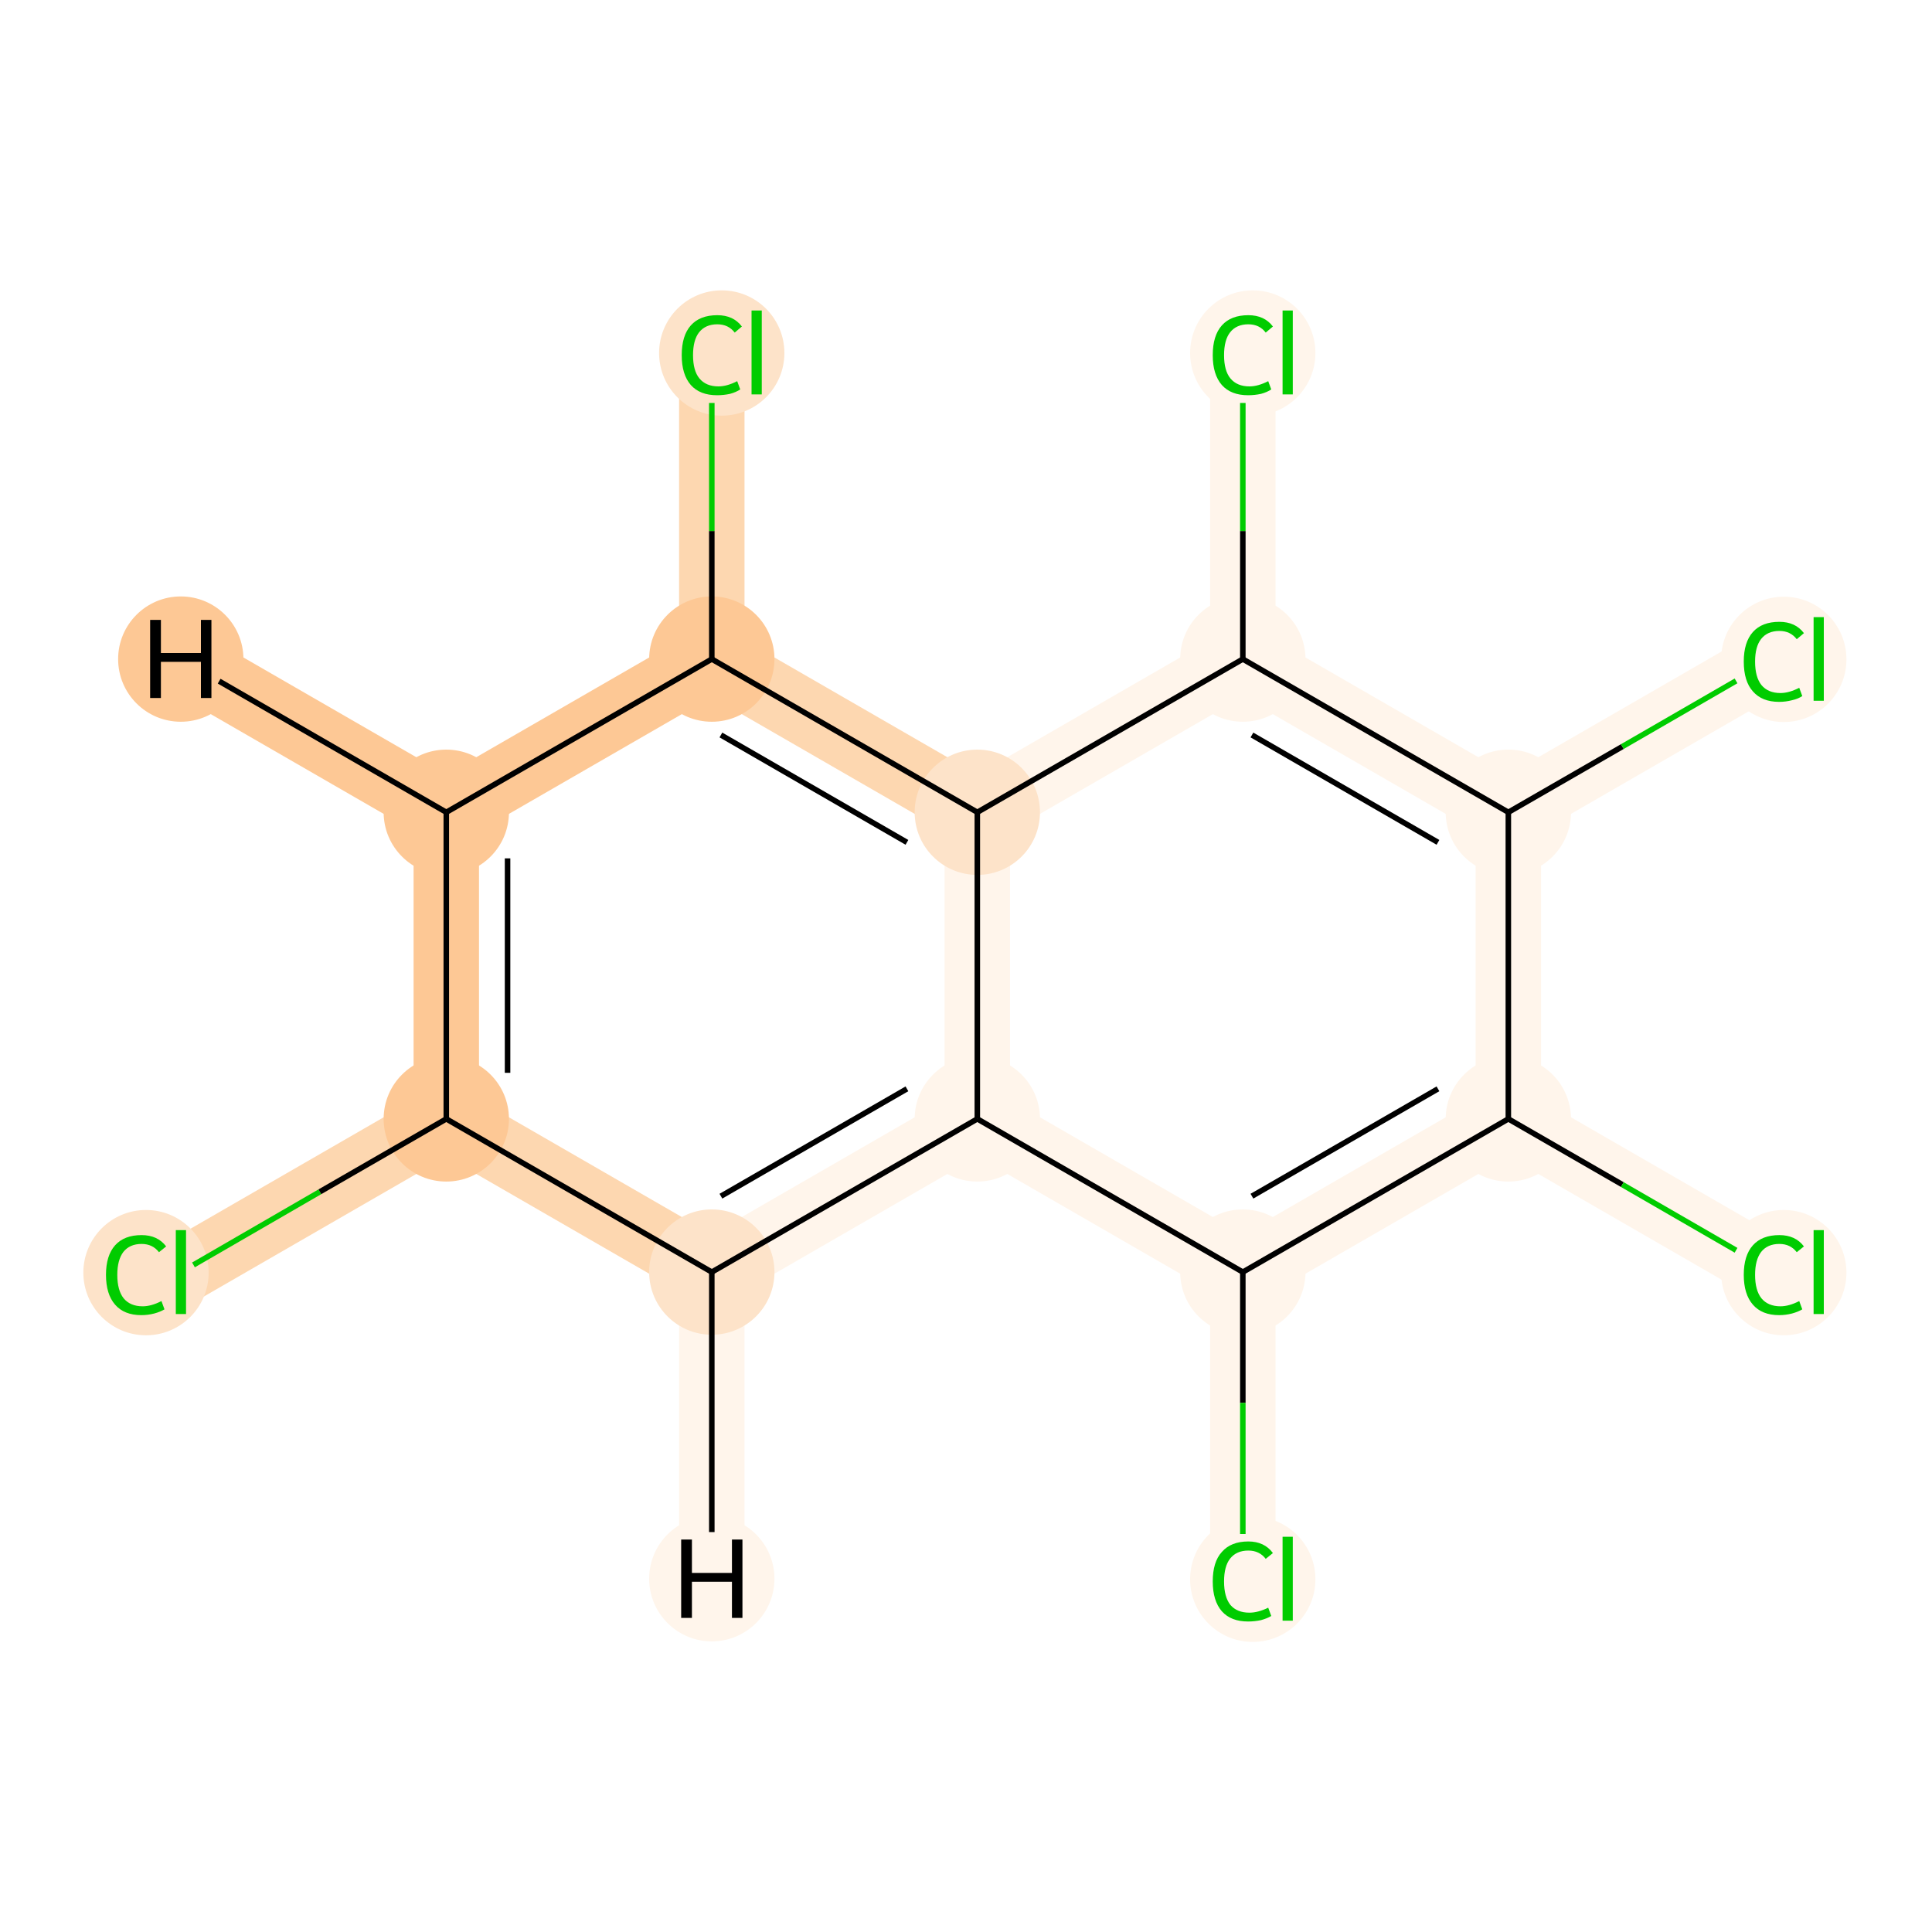 <?xml version='1.0' encoding='iso-8859-1'?>
<svg version='1.1' baseProfile='full'
              xmlns='http://www.w3.org/2000/svg'
                      xmlns:rdkit='http://www.rdkit.org/xml'
                      xmlns:xlink='http://www.w3.org/1999/xlink'
                  xml:space='preserve'
width='700px' height='700px' viewBox='0 0 700 700'>
<!-- END OF HEADER -->
<rect style='opacity:1.0;fill:#FFFFFF;stroke:none' width='700.0' height='700.0' x='0.0' y='0.0'> </rect>
<path d='M 65.5,460.9 L 161.7,405.4' style='fill:none;fill-rule:evenodd;stroke:#FDD7B0;stroke-width:23.7px;stroke-linecap:butt;stroke-linejoin:miter;stroke-opacity:1' />
<path d='M 161.7,405.4 L 161.7,294.3' style='fill:none;fill-rule:evenodd;stroke:#FDC895;stroke-width:23.7px;stroke-linecap:butt;stroke-linejoin:miter;stroke-opacity:1' />
<path d='M 161.7,405.4 L 257.9,460.9' style='fill:none;fill-rule:evenodd;stroke:#FDD7B0;stroke-width:23.7px;stroke-linecap:butt;stroke-linejoin:miter;stroke-opacity:1' />
<path d='M 161.7,294.3 L 257.9,238.8' style='fill:none;fill-rule:evenodd;stroke:#FDC895;stroke-width:23.7px;stroke-linecap:butt;stroke-linejoin:miter;stroke-opacity:1' />
<path d='M 161.7,294.3 L 65.5,238.8' style='fill:none;fill-rule:evenodd;stroke:#FDC895;stroke-width:23.7px;stroke-linecap:butt;stroke-linejoin:miter;stroke-opacity:1' />
<path d='M 257.9,238.8 L 257.9,127.7' style='fill:none;fill-rule:evenodd;stroke:#FDD7B0;stroke-width:23.7px;stroke-linecap:butt;stroke-linejoin:miter;stroke-opacity:1' />
<path d='M 257.9,238.8 L 354.1,294.3' style='fill:none;fill-rule:evenodd;stroke:#FDD7B0;stroke-width:23.7px;stroke-linecap:butt;stroke-linejoin:miter;stroke-opacity:1' />
<path d='M 354.1,294.3 L 354.1,405.4' style='fill:none;fill-rule:evenodd;stroke:#FFF5EB;stroke-width:23.7px;stroke-linecap:butt;stroke-linejoin:miter;stroke-opacity:1' />
<path d='M 354.1,294.3 L 450.3,238.8' style='fill:none;fill-rule:evenodd;stroke:#FFF5EB;stroke-width:23.7px;stroke-linecap:butt;stroke-linejoin:miter;stroke-opacity:1' />
<path d='M 354.1,405.4 L 257.9,460.9' style='fill:none;fill-rule:evenodd;stroke:#FFF5EB;stroke-width:23.7px;stroke-linecap:butt;stroke-linejoin:miter;stroke-opacity:1' />
<path d='M 354.1,405.4 L 450.3,460.9' style='fill:none;fill-rule:evenodd;stroke:#FFF5EB;stroke-width:23.7px;stroke-linecap:butt;stroke-linejoin:miter;stroke-opacity:1' />
<path d='M 257.9,460.9 L 257.9,572.0' style='fill:none;fill-rule:evenodd;stroke:#FFF5EB;stroke-width:23.7px;stroke-linecap:butt;stroke-linejoin:miter;stroke-opacity:1' />
<path d='M 450.3,460.9 L 450.3,572.0' style='fill:none;fill-rule:evenodd;stroke:#FFF5EB;stroke-width:23.7px;stroke-linecap:butt;stroke-linejoin:miter;stroke-opacity:1' />
<path d='M 450.3,460.9 L 546.5,405.4' style='fill:none;fill-rule:evenodd;stroke:#FFF5EB;stroke-width:23.7px;stroke-linecap:butt;stroke-linejoin:miter;stroke-opacity:1' />
<path d='M 546.5,405.4 L 546.5,294.3' style='fill:none;fill-rule:evenodd;stroke:#FFF5EB;stroke-width:23.7px;stroke-linecap:butt;stroke-linejoin:miter;stroke-opacity:1' />
<path d='M 546.5,405.4 L 642.7,460.9' style='fill:none;fill-rule:evenodd;stroke:#FFF5EB;stroke-width:23.7px;stroke-linecap:butt;stroke-linejoin:miter;stroke-opacity:1' />
<path d='M 546.5,294.3 L 450.3,238.8' style='fill:none;fill-rule:evenodd;stroke:#FFF5EB;stroke-width:23.7px;stroke-linecap:butt;stroke-linejoin:miter;stroke-opacity:1' />
<path d='M 546.5,294.3 L 642.7,238.8' style='fill:none;fill-rule:evenodd;stroke:#FFF5EB;stroke-width:23.7px;stroke-linecap:butt;stroke-linejoin:miter;stroke-opacity:1' />
<path d='M 450.3,238.8 L 450.3,127.7' style='fill:none;fill-rule:evenodd;stroke:#FFF5EB;stroke-width:23.7px;stroke-linecap:butt;stroke-linejoin:miter;stroke-opacity:1' />
<ellipse cx='52.9' cy='461.1' rx='22.2' ry='22.2'  style='fill:#FDE3C9;fill-rule:evenodd;stroke:#FDE3C9;stroke-width:1.0px;stroke-linecap:butt;stroke-linejoin:miter;stroke-opacity:1' />
<ellipse cx='161.7' cy='405.4' rx='22.2' ry='22.2'  style='fill:#FDC895;fill-rule:evenodd;stroke:#FDC895;stroke-width:1.0px;stroke-linecap:butt;stroke-linejoin:miter;stroke-opacity:1' />
<ellipse cx='161.7' cy='294.3' rx='22.2' ry='22.2'  style='fill:#FDC895;fill-rule:evenodd;stroke:#FDC895;stroke-width:1.0px;stroke-linecap:butt;stroke-linejoin:miter;stroke-opacity:1' />
<ellipse cx='257.9' cy='238.8' rx='22.2' ry='22.2'  style='fill:#FDC895;fill-rule:evenodd;stroke:#FDC895;stroke-width:1.0px;stroke-linecap:butt;stroke-linejoin:miter;stroke-opacity:1' />
<ellipse cx='261.5' cy='127.9' rx='22.2' ry='22.2'  style='fill:#FDE3C9;fill-rule:evenodd;stroke:#FDE3C9;stroke-width:1.0px;stroke-linecap:butt;stroke-linejoin:miter;stroke-opacity:1' />
<ellipse cx='354.1' cy='294.3' rx='22.2' ry='22.2'  style='fill:#FDE3C9;fill-rule:evenodd;stroke:#FDE3C9;stroke-width:1.0px;stroke-linecap:butt;stroke-linejoin:miter;stroke-opacity:1' />
<ellipse cx='354.1' cy='405.4' rx='22.2' ry='22.2'  style='fill:#FFF5EB;fill-rule:evenodd;stroke:#FFF5EB;stroke-width:1.0px;stroke-linecap:butt;stroke-linejoin:miter;stroke-opacity:1' />
<ellipse cx='257.9' cy='460.9' rx='22.2' ry='22.2'  style='fill:#FDE3C9;fill-rule:evenodd;stroke:#FDE3C9;stroke-width:1.0px;stroke-linecap:butt;stroke-linejoin:miter;stroke-opacity:1' />
<ellipse cx='450.3' cy='460.9' rx='22.2' ry='22.2'  style='fill:#FFF5EB;fill-rule:evenodd;stroke:#FFF5EB;stroke-width:1.0px;stroke-linecap:butt;stroke-linejoin:miter;stroke-opacity:1' />
<ellipse cx='453.9' cy='572.2' rx='22.2' ry='22.2'  style='fill:#FFF5EB;fill-rule:evenodd;stroke:#FFF5EB;stroke-width:1.0px;stroke-linecap:butt;stroke-linejoin:miter;stroke-opacity:1' />
<ellipse cx='546.5' cy='405.4' rx='22.2' ry='22.2'  style='fill:#FFF5EB;fill-rule:evenodd;stroke:#FFF5EB;stroke-width:1.0px;stroke-linecap:butt;stroke-linejoin:miter;stroke-opacity:1' />
<ellipse cx='546.5' cy='294.3' rx='22.2' ry='22.2'  style='fill:#FFF5EB;fill-rule:evenodd;stroke:#FFF5EB;stroke-width:1.0px;stroke-linecap:butt;stroke-linejoin:miter;stroke-opacity:1' />
<ellipse cx='450.3' cy='238.8' rx='22.2' ry='22.2'  style='fill:#FFF5EB;fill-rule:evenodd;stroke:#FFF5EB;stroke-width:1.0px;stroke-linecap:butt;stroke-linejoin:miter;stroke-opacity:1' />
<ellipse cx='453.9' cy='127.9' rx='22.2' ry='22.2'  style='fill:#FFF5EB;fill-rule:evenodd;stroke:#FFF5EB;stroke-width:1.0px;stroke-linecap:butt;stroke-linejoin:miter;stroke-opacity:1' />
<ellipse cx='646.3' cy='238.9' rx='22.2' ry='22.2'  style='fill:#FFF5EB;fill-rule:evenodd;stroke:#FFF5EB;stroke-width:1.0px;stroke-linecap:butt;stroke-linejoin:miter;stroke-opacity:1' />
<ellipse cx='646.3' cy='461.1' rx='22.2' ry='22.2'  style='fill:#FFF5EB;fill-rule:evenodd;stroke:#FFF5EB;stroke-width:1.0px;stroke-linecap:butt;stroke-linejoin:miter;stroke-opacity:1' />
<ellipse cx='65.5' cy='238.8' rx='22.2' ry='22.2'  style='fill:#FDC895;fill-rule:evenodd;stroke:#FDC895;stroke-width:1.0px;stroke-linecap:butt;stroke-linejoin:miter;stroke-opacity:1' />
<ellipse cx='257.9' cy='572.0' rx='22.2' ry='22.2'  style='fill:#FFF5EB;fill-rule:evenodd;stroke:#FFF5EB;stroke-width:1.0px;stroke-linecap:butt;stroke-linejoin:miter;stroke-opacity:1' />
<path class='bond-0 atom-0 atom-1' d='M 70.1,458.3 L 115.9,431.8' style='fill:none;fill-rule:evenodd;stroke:#00CC00;stroke-width:2.0px;stroke-linecap:butt;stroke-linejoin:miter;stroke-opacity:1' />
<path class='bond-0 atom-0 atom-1' d='M 115.9,431.8 L 161.7,405.4' style='fill:none;fill-rule:evenodd;stroke:#000000;stroke-width:2.0px;stroke-linecap:butt;stroke-linejoin:miter;stroke-opacity:1' />
<path class='bond-1 atom-1 atom-2' d='M 161.7,405.4 L 161.7,294.3' style='fill:none;fill-rule:evenodd;stroke:#000000;stroke-width:2.0px;stroke-linecap:butt;stroke-linejoin:miter;stroke-opacity:1' />
<path class='bond-1 atom-1 atom-2' d='M 183.9,388.7 L 183.9,311.0' style='fill:none;fill-rule:evenodd;stroke:#000000;stroke-width:2.0px;stroke-linecap:butt;stroke-linejoin:miter;stroke-opacity:1' />
<path class='bond-15 atom-7 atom-1' d='M 257.9,460.9 L 161.7,405.4' style='fill:none;fill-rule:evenodd;stroke:#000000;stroke-width:2.0px;stroke-linecap:butt;stroke-linejoin:miter;stroke-opacity:1' />
<path class='bond-2 atom-2 atom-3' d='M 161.7,294.3 L 257.9,238.8' style='fill:none;fill-rule:evenodd;stroke:#000000;stroke-width:2.0px;stroke-linecap:butt;stroke-linejoin:miter;stroke-opacity:1' />
<path class='bond-17 atom-2 atom-16' d='M 161.7,294.3 L 79.4,246.8' style='fill:none;fill-rule:evenodd;stroke:#000000;stroke-width:2.0px;stroke-linecap:butt;stroke-linejoin:miter;stroke-opacity:1' />
<path class='bond-3 atom-3 atom-4' d='M 257.9,238.8 L 257.9,192.4' style='fill:none;fill-rule:evenodd;stroke:#000000;stroke-width:2.0px;stroke-linecap:butt;stroke-linejoin:miter;stroke-opacity:1' />
<path class='bond-3 atom-3 atom-4' d='M 257.9,192.4 L 257.9,146.0' style='fill:none;fill-rule:evenodd;stroke:#00CC00;stroke-width:2.0px;stroke-linecap:butt;stroke-linejoin:miter;stroke-opacity:1' />
<path class='bond-4 atom-3 atom-5' d='M 257.9,238.8 L 354.1,294.3' style='fill:none;fill-rule:evenodd;stroke:#000000;stroke-width:2.0px;stroke-linecap:butt;stroke-linejoin:miter;stroke-opacity:1' />
<path class='bond-4 atom-3 atom-5' d='M 261.2,266.3 L 328.6,305.2' style='fill:none;fill-rule:evenodd;stroke:#000000;stroke-width:2.0px;stroke-linecap:butt;stroke-linejoin:miter;stroke-opacity:1' />
<path class='bond-5 atom-5 atom-6' d='M 354.1,294.3 L 354.1,405.4' style='fill:none;fill-rule:evenodd;stroke:#000000;stroke-width:2.0px;stroke-linecap:butt;stroke-linejoin:miter;stroke-opacity:1' />
<path class='bond-16 atom-12 atom-5' d='M 450.3,238.8 L 354.1,294.3' style='fill:none;fill-rule:evenodd;stroke:#000000;stroke-width:2.0px;stroke-linecap:butt;stroke-linejoin:miter;stroke-opacity:1' />
<path class='bond-6 atom-6 atom-7' d='M 354.1,405.4 L 257.9,460.9' style='fill:none;fill-rule:evenodd;stroke:#000000;stroke-width:2.0px;stroke-linecap:butt;stroke-linejoin:miter;stroke-opacity:1' />
<path class='bond-6 atom-6 atom-7' d='M 328.6,394.5 L 261.2,433.4' style='fill:none;fill-rule:evenodd;stroke:#000000;stroke-width:2.0px;stroke-linecap:butt;stroke-linejoin:miter;stroke-opacity:1' />
<path class='bond-7 atom-6 atom-8' d='M 354.1,405.4 L 450.3,460.9' style='fill:none;fill-rule:evenodd;stroke:#000000;stroke-width:2.0px;stroke-linecap:butt;stroke-linejoin:miter;stroke-opacity:1' />
<path class='bond-18 atom-7 atom-17' d='M 257.9,460.9 L 257.9,555.1' style='fill:none;fill-rule:evenodd;stroke:#000000;stroke-width:2.0px;stroke-linecap:butt;stroke-linejoin:miter;stroke-opacity:1' />
<path class='bond-8 atom-8 atom-9' d='M 450.3,460.9 L 450.3,508.3' style='fill:none;fill-rule:evenodd;stroke:#000000;stroke-width:2.0px;stroke-linecap:butt;stroke-linejoin:miter;stroke-opacity:1' />
<path class='bond-8 atom-8 atom-9' d='M 450.3,508.3 L 450.3,555.8' style='fill:none;fill-rule:evenodd;stroke:#00CC00;stroke-width:2.0px;stroke-linecap:butt;stroke-linejoin:miter;stroke-opacity:1' />
<path class='bond-9 atom-8 atom-10' d='M 450.3,460.9 L 546.5,405.4' style='fill:none;fill-rule:evenodd;stroke:#000000;stroke-width:2.0px;stroke-linecap:butt;stroke-linejoin:miter;stroke-opacity:1' />
<path class='bond-9 atom-8 atom-10' d='M 453.6,433.4 L 521.0,394.5' style='fill:none;fill-rule:evenodd;stroke:#000000;stroke-width:2.0px;stroke-linecap:butt;stroke-linejoin:miter;stroke-opacity:1' />
<path class='bond-10 atom-10 atom-11' d='M 546.5,405.4 L 546.5,294.3' style='fill:none;fill-rule:evenodd;stroke:#000000;stroke-width:2.0px;stroke-linecap:butt;stroke-linejoin:miter;stroke-opacity:1' />
<path class='bond-14 atom-10 atom-15' d='M 546.5,405.4 L 587.8,429.2' style='fill:none;fill-rule:evenodd;stroke:#000000;stroke-width:2.0px;stroke-linecap:butt;stroke-linejoin:miter;stroke-opacity:1' />
<path class='bond-14 atom-10 atom-15' d='M 587.8,429.2 L 629.0,453.0' style='fill:none;fill-rule:evenodd;stroke:#00CC00;stroke-width:2.0px;stroke-linecap:butt;stroke-linejoin:miter;stroke-opacity:1' />
<path class='bond-11 atom-11 atom-12' d='M 546.5,294.3 L 450.3,238.8' style='fill:none;fill-rule:evenodd;stroke:#000000;stroke-width:2.0px;stroke-linecap:butt;stroke-linejoin:miter;stroke-opacity:1' />
<path class='bond-11 atom-11 atom-12' d='M 521.0,305.2 L 453.6,266.3' style='fill:none;fill-rule:evenodd;stroke:#000000;stroke-width:2.0px;stroke-linecap:butt;stroke-linejoin:miter;stroke-opacity:1' />
<path class='bond-13 atom-11 atom-14' d='M 546.5,294.3 L 587.8,270.5' style='fill:none;fill-rule:evenodd;stroke:#000000;stroke-width:2.0px;stroke-linecap:butt;stroke-linejoin:miter;stroke-opacity:1' />
<path class='bond-13 atom-11 atom-14' d='M 587.8,270.5 L 629.0,246.7' style='fill:none;fill-rule:evenodd;stroke:#00CC00;stroke-width:2.0px;stroke-linecap:butt;stroke-linejoin:miter;stroke-opacity:1' />
<path class='bond-12 atom-12 atom-13' d='M 450.3,238.8 L 450.3,192.4' style='fill:none;fill-rule:evenodd;stroke:#000000;stroke-width:2.0px;stroke-linecap:butt;stroke-linejoin:miter;stroke-opacity:1' />
<path class='bond-12 atom-12 atom-13' d='M 450.3,192.4 L 450.3,146.0' style='fill:none;fill-rule:evenodd;stroke:#00CC00;stroke-width:2.0px;stroke-linecap:butt;stroke-linejoin:miter;stroke-opacity:1' />
<path  class='atom-0' d='M 38.4 461.9
Q 38.4 454.9, 41.7 451.2
Q 45.0 447.5, 51.3 447.5
Q 57.1 447.5, 60.2 451.6
L 57.6 453.7
Q 55.3 450.7, 51.3 450.7
Q 47.0 450.7, 44.7 453.6
Q 42.5 456.5, 42.5 461.9
Q 42.5 467.5, 44.8 470.4
Q 47.2 473.3, 51.7 473.3
Q 54.8 473.3, 58.5 471.4
L 59.6 474.4
Q 58.1 475.3, 55.9 475.9
Q 53.6 476.5, 51.2 476.5
Q 45.0 476.5, 41.7 472.7
Q 38.4 468.9, 38.4 461.9
' fill='#00CC00'/>
<path  class='atom-0' d='M 63.7 445.7
L 67.4 445.7
L 67.4 476.1
L 63.7 476.1
L 63.7 445.7
' fill='#00CC00'/>
<path  class='atom-4' d='M 247.0 128.7
Q 247.0 121.6, 250.3 117.9
Q 253.6 114.2, 259.9 114.2
Q 265.7 114.2, 268.8 118.3
L 266.2 120.5
Q 263.9 117.5, 259.9 117.5
Q 255.6 117.5, 253.3 120.4
Q 251.1 123.2, 251.1 128.7
Q 251.1 134.3, 253.4 137.1
Q 255.8 140.0, 260.3 140.0
Q 263.4 140.0, 267.1 138.1
L 268.2 141.1
Q 266.7 142.1, 264.5 142.7
Q 262.2 143.2, 259.8 143.2
Q 253.6 143.2, 250.3 139.5
Q 247.0 135.7, 247.0 128.7
' fill='#00CC00'/>
<path  class='atom-4' d='M 272.3 112.5
L 276.0 112.5
L 276.0 142.9
L 272.3 142.9
L 272.3 112.5
' fill='#00CC00'/>
<path  class='atom-9' d='M 439.4 573.0
Q 439.4 565.9, 442.7 562.3
Q 446.0 558.5, 452.3 558.5
Q 458.1 558.5, 461.2 562.7
L 458.6 564.8
Q 456.3 561.8, 452.3 561.8
Q 448.0 561.8, 445.7 564.7
Q 443.5 567.5, 443.5 573.0
Q 443.5 578.6, 445.8 581.5
Q 448.2 584.3, 452.7 584.3
Q 455.8 584.3, 459.5 582.5
L 460.6 585.5
Q 459.1 586.4, 456.9 587.0
Q 454.6 587.5, 452.2 587.5
Q 446.0 587.5, 442.7 583.8
Q 439.4 580.0, 439.4 573.0
' fill='#00CC00'/>
<path  class='atom-9' d='M 464.7 556.8
L 468.4 556.8
L 468.4 587.2
L 464.7 587.2
L 464.7 556.8
' fill='#00CC00'/>
<path  class='atom-13' d='M 439.4 128.7
Q 439.4 121.6, 442.7 117.9
Q 446.0 114.2, 452.3 114.2
Q 458.1 114.2, 461.2 118.3
L 458.6 120.5
Q 456.3 117.5, 452.3 117.5
Q 448.0 117.5, 445.7 120.4
Q 443.5 123.2, 443.5 128.7
Q 443.5 134.3, 445.8 137.1
Q 448.2 140.0, 452.7 140.0
Q 455.8 140.0, 459.5 138.1
L 460.6 141.1
Q 459.1 142.1, 456.9 142.7
Q 454.6 143.2, 452.2 143.2
Q 446.0 143.2, 442.7 139.5
Q 439.4 135.7, 439.4 128.7
' fill='#00CC00'/>
<path  class='atom-13' d='M 464.7 112.5
L 468.4 112.5
L 468.4 142.9
L 464.7 142.9
L 464.7 112.5
' fill='#00CC00'/>
<path  class='atom-14' d='M 631.8 239.7
Q 631.8 232.7, 635.1 229.0
Q 638.4 225.3, 644.7 225.3
Q 650.5 225.3, 653.6 229.4
L 651.0 231.6
Q 648.7 228.6, 644.7 228.6
Q 640.4 228.6, 638.1 231.5
Q 635.9 234.3, 635.9 239.7
Q 635.9 245.3, 638.2 248.2
Q 640.6 251.1, 645.1 251.1
Q 648.2 251.1, 651.9 249.2
L 653.0 252.2
Q 651.5 253.2, 649.3 253.7
Q 647.0 254.3, 644.6 254.3
Q 638.4 254.3, 635.1 250.5
Q 631.8 246.8, 631.8 239.7
' fill='#00CC00'/>
<path  class='atom-14' d='M 657.1 223.6
L 660.8 223.6
L 660.8 253.9
L 657.1 253.9
L 657.1 223.6
' fill='#00CC00'/>
<path  class='atom-15' d='M 631.8 461.9
Q 631.8 454.9, 635.1 451.2
Q 638.4 447.5, 644.7 447.5
Q 650.5 447.5, 653.6 451.6
L 651.0 453.7
Q 648.7 450.7, 644.7 450.7
Q 640.4 450.7, 638.1 453.6
Q 635.9 456.5, 635.9 461.9
Q 635.9 467.5, 638.2 470.4
Q 640.6 473.3, 645.1 473.3
Q 648.2 473.3, 651.9 471.4
L 653.0 474.4
Q 651.5 475.3, 649.3 475.9
Q 647.0 476.5, 644.6 476.5
Q 638.4 476.5, 635.1 472.7
Q 631.8 468.9, 631.8 461.9
' fill='#00CC00'/>
<path  class='atom-15' d='M 657.1 445.7
L 660.8 445.7
L 660.8 476.1
L 657.1 476.1
L 657.1 445.7
' fill='#00CC00'/>
<path  class='atom-16' d='M 54.4 224.6
L 58.3 224.6
L 58.3 236.6
L 72.8 236.6
L 72.8 224.6
L 76.6 224.6
L 76.6 252.9
L 72.8 252.9
L 72.8 239.8
L 58.3 239.8
L 58.3 252.9
L 54.4 252.9
L 54.4 224.6
' fill='#000000'/>
<path  class='atom-17' d='M 246.8 557.8
L 250.7 557.8
L 250.7 569.9
L 265.2 569.9
L 265.2 557.8
L 269.0 557.8
L 269.0 586.2
L 265.2 586.2
L 265.2 573.1
L 250.7 573.1
L 250.7 586.2
L 246.8 586.2
L 246.8 557.8
' fill='#000000'/>
</svg>
